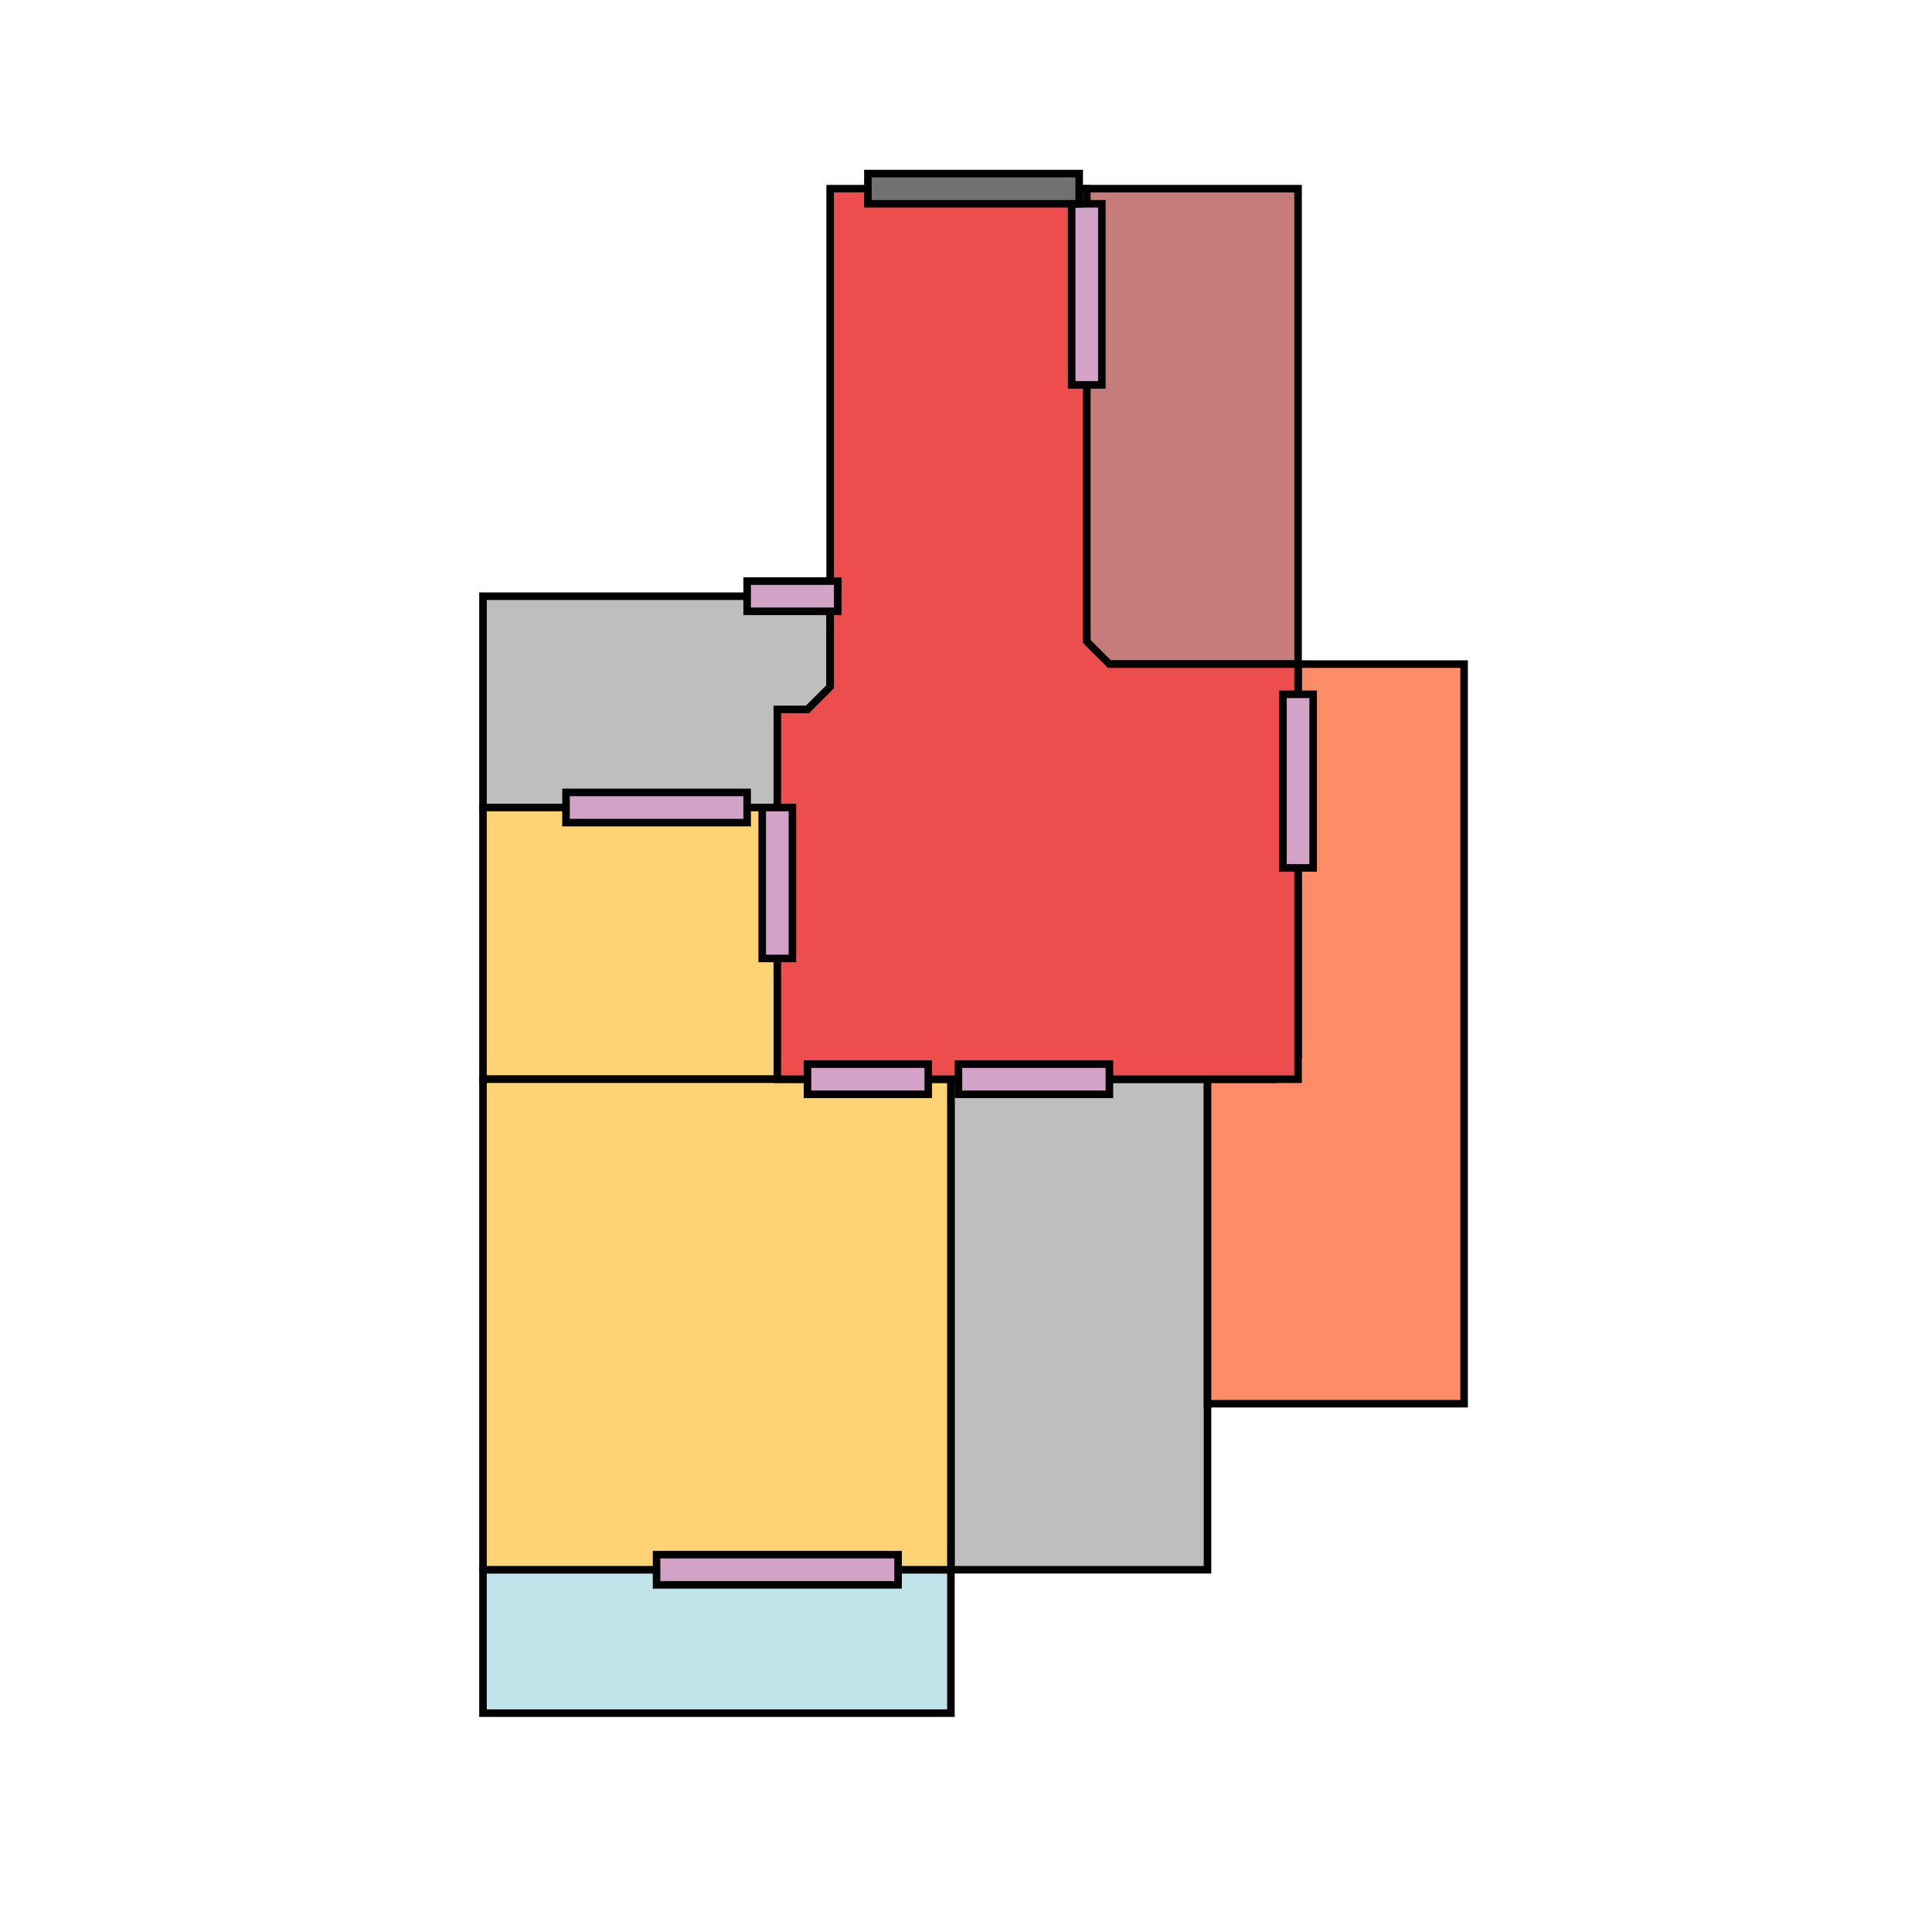 <?xml version="1.0" encoding="utf-8" ?>
<svg baseProfile="full" height="256" version="1.1" width="256" xmlns="http://www.w3.org/2000/svg" xmlns:ev="http://www.w3.org/2001/xml-events" xmlns:xlink="http://www.w3.org/1999/xlink"><defs /><polygon fill="#BEBEBE" points="64,79 64,107 103,107 103,97 106,94 110,94 110,79" stroke="rgb(0%,0%,0%)" /><polygon fill="#BFE3E8" points="64,208 64,227 126,227 126,208" stroke="rgb(0%,0%,0%)" /><polygon fill="#C67C7B" points="144,25 144,88 172,88 172,25" stroke="rgb(0%,0%,0%)" /><polygon fill="#FFD274" points="64,107 64,143 103,143 103,107" stroke="rgb(0%,0%,0%)" /><polygon fill="#BEBEBE" points="126,143 126,208 160,208 160,143" stroke="rgb(0%,0%,0%)" /><polygon fill="#FFD274" points="64,143 64,208 126,208 126,143" stroke="rgb(0%,0%,0%)" /><polygon fill="#FF8C69" points="172,88 172,140 169,143 160,143 160,186 194,186 194,88" stroke="rgb(0%,0%,0%)" /><polygon fill="#EE4D4D" points="110,25 110,91 107,94 103,94 103,143 172,143 172,88 147,88 144,85 144,25" stroke="rgb(0%,0%,0%)" /><polygon fill="#D3A2C7" points="87,206 87,210 119,210 119,206" stroke="rgb(0%,0%,0%)" /><polygon fill="#D3A2C7" points="75,109 75,105 99,105 99,109" stroke="rgb(0%,0%,0%)" /><polygon fill="#D3A2C7" points="142,27 142,51 146,51 146,27" stroke="rgb(0%,0%,0%)" /><polygon fill="#D3A2C7" points="100,81 100,77 111,77 111,81" stroke="rgb(0%,0%,0%)" /><polygon fill="#D3A2C7" points="170,92 170,115 174,115 174,92" stroke="rgb(0%,0%,0%)" /><polygon fill="#D3A2C7" points="99,81 99,77 111,77 111,81" stroke="rgb(0%,0%,0%)" /><polygon fill="#D3A2C7" points="127,141 127,145 147,145 147,141" stroke="rgb(0%,0%,0%)" /><polygon fill="#D3A2C7" points="107,141 107,145 123,145 123,141" stroke="rgb(0%,0%,0%)" /><polygon fill="#D3A2C7" points="105,107 105,127 101,127 101,107" stroke="rgb(0%,0%,0%)" /><polygon fill="#727171" points="115,27 115,23 143,23 143,27" stroke="rgb(0%,0%,0%)" /></svg>